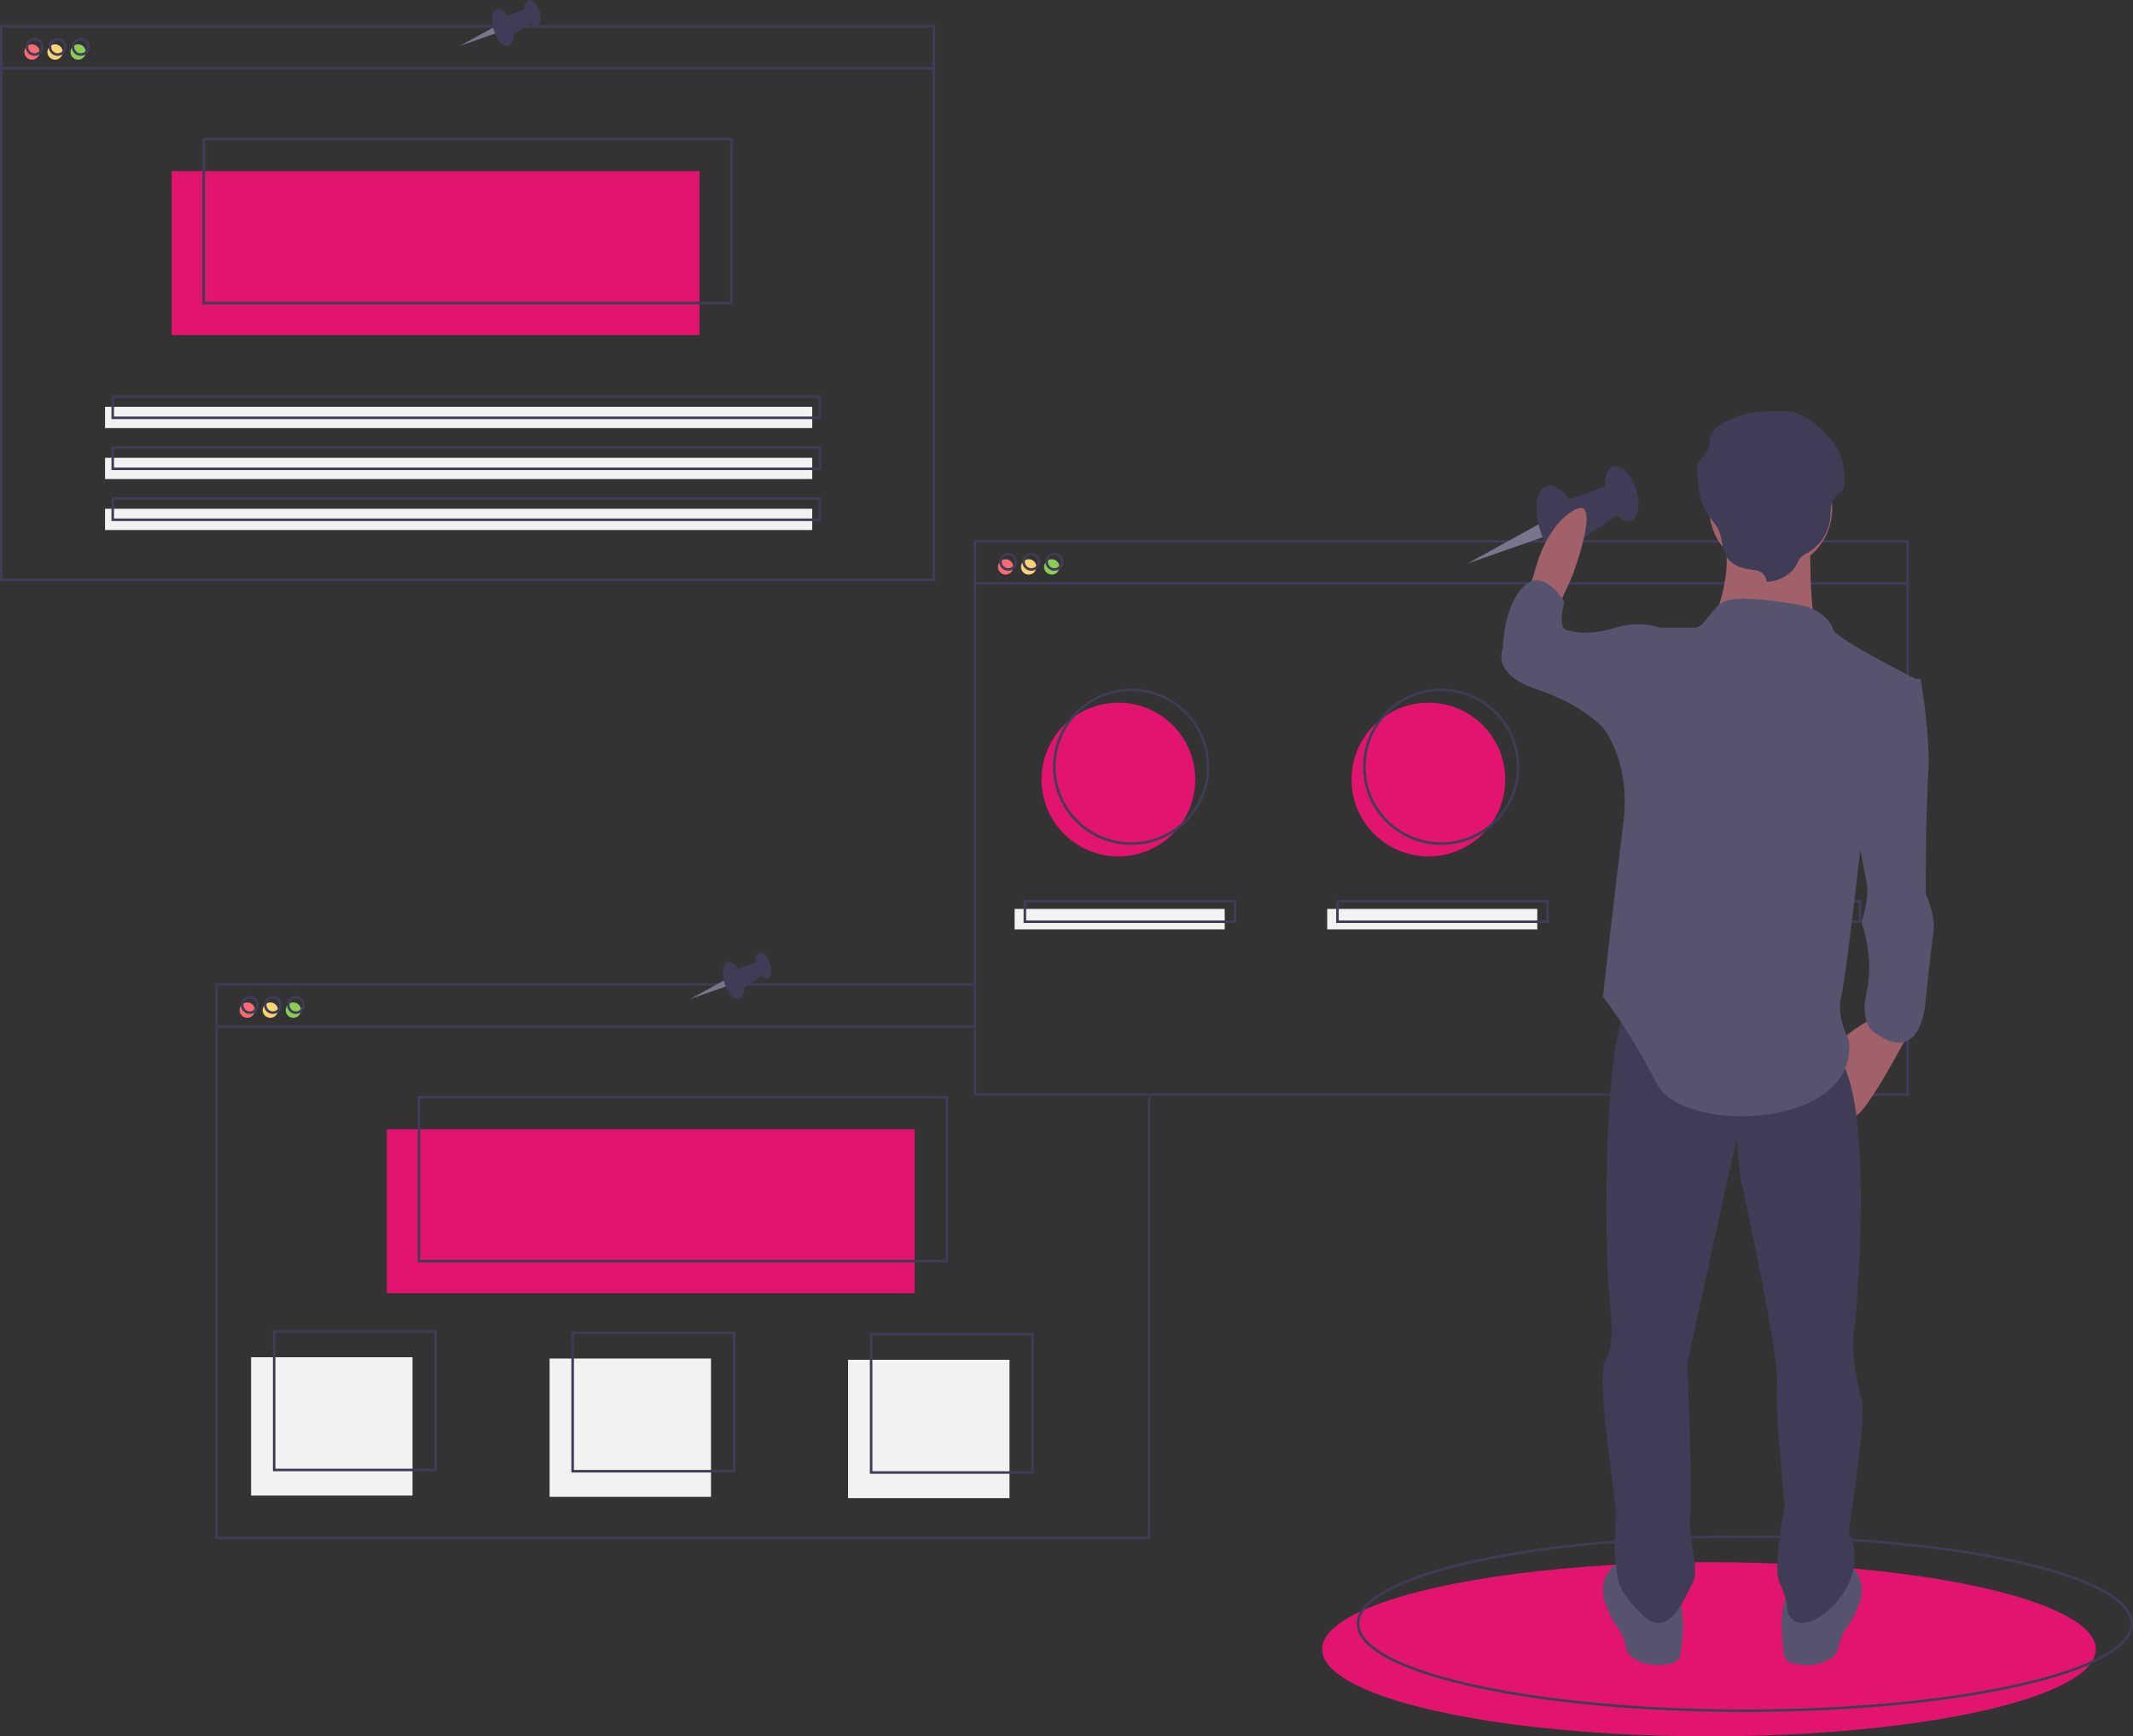 <?xml version="1.0" encoding="utf-8"?>
<!-- Generator: Adobe Illustrator 27.0.0, SVG Export Plug-In . SVG Version: 6.00 Build 0)  -->
<svg version="1.1" id="e66cdcae-b662-46fb-b424-18ba1a805fb0"
	 xmlns="http://www.w3.org/2000/svg" xmlns:xlink="http://www.w3.org/1999/xlink" x="0px" y="0px" viewBox="0 0 832.5 677.8"
	 style="enable-background:new 0 0 832.5 677.8;" xml:space="preserve">
<rect x="0" y="0" width="832.5" height="677.8" fill="#333333" stroke="none"/>
<style type="text/css">
	.st0{fill:#E1146E;}
	.st1{fill:none;stroke:#3F3D56;stroke-miterlimit:10;}
	.st2{fill:#4285F4;}
	.st3{fill:#F86B75;}
	.st4{fill:#FAD375;}
	.st5{fill:#8BCC55;}
	.st6{fill:#F2F2F2;}
	.st7{fill:#79758C;}
	.st8{fill:#3F3D56;}
	.st9{fill:#A0616A;}
	.st10{fill:#55536E;}
</style>
<ellipse class="st0" cx="667" cy="643.8" rx="151" ry="34"/>
<ellipse class="st1" cx="681" cy="633.8" rx="151" ry="34"/>
<circle class="st0" cx="436.5" cy="304.3" r="30"/>
<circle class="st0" cx="557.5" cy="304.3" r="30"/>
<circle class="st2" cx="678.5" cy="304.3" r="30"/>
<circle class="st3" cx="12.5" cy="20.3" r="3"/>
<circle class="st4" cx="21.5" cy="20.3" r="3"/>
<circle class="st5" cx="30.5" cy="20.3" r="3"/>
<rect x="67" y="66.8" class="st0" width="206" height="64"/>
<rect x="0.5" y="10.3" class="st1" width="364" height="216"/>
<line class="st1" x1="0.5" y1="26.7" x2="364.5" y2="26.7"/>
<circle class="st1" cx="13.5" cy="18.3" r="3"/>
<circle class="st1" cx="22.5" cy="18.3" r="3"/>
<circle class="st1" cx="31.5" cy="18.3" r="3"/>
<rect x="79.5" y="54.3" class="st1" width="206" height="64"/>
<rect x="41" y="158.8" class="st6" width="276" height="8.3"/>
<rect x="41" y="178.7" class="st6" width="276" height="8.3"/>
<rect x="41" y="198.6" class="st6" width="276" height="8.3"/>
<rect x="44" y="154.8" class="st1" width="276" height="8.3"/>
<rect x="44" y="174.7" class="st1" width="276" height="8.3"/>
<rect x="44" y="194.6" class="st1" width="276" height="8.3"/>
<circle class="st3" cx="96.5" cy="394.3" r="3"/>
<circle class="st4" cx="105.5" cy="394.3" r="3"/>
<circle class="st5" cx="114.5" cy="394.3" r="3"/>
<rect x="151" y="440.8" class="st0" width="206" height="64"/>
<polyline class="st1" points="448.5,428.3 448.5,600.3 84.5,600.3 84.5,384.3 380.5,384.3 "/>
<line class="st1" x1="84.5" y1="400.7" x2="381" y2="400.7"/>
<circle class="st1" cx="97.5" cy="392.3" r="3"/>
<circle class="st1" cx="106.5" cy="392.3" r="3"/>
<circle class="st1" cx="115.5" cy="392.3" r="3"/>
<rect x="163.5" y="428.3" class="st1" width="206" height="64"/>
<circle class="st3" cx="392.5" cy="221.3" r="3"/>
<circle class="st4" cx="401.5" cy="221.3" r="3"/>
<circle class="st5" cx="410.5" cy="221.3" r="3"/>
<rect x="380.5" y="211.3" class="st1" width="364" height="216"/>
<line class="st1" x1="380.5" y1="227.7" x2="744.5" y2="227.7"/>
<circle class="st1" cx="393.5" cy="219.3" r="3"/>
<circle class="st1" cx="402.5" cy="219.3" r="3"/>
<circle class="st1" cx="411.5" cy="219.3" r="3"/>
<circle class="st1" cx="441.5" cy="299.3" r="30"/>
<circle class="st1" cx="562.5" cy="299.3" r="30"/>
<circle class="st1" cx="683.5" cy="299.3" r="30"/>
<rect x="396" y="354.8" class="st6" width="82" height="8"/>
<rect x="518" y="354.8" class="st6" width="82" height="8"/>
<rect x="640" y="354.8" class="st6" width="82" height="8"/>
<rect x="400" y="351.8" class="st1" width="82" height="8"/>
<rect x="522" y="351.8" class="st1" width="82" height="8"/>
<rect x="644" y="351.8" class="st1" width="82" height="8"/>
<rect x="98" y="529.8" class="st6" width="63" height="54"/>
<rect x="214.5" y="530.3" class="st6" width="63" height="54"/>
<rect x="331" y="530.8" class="st6" width="63" height="54"/>
<rect x="107" y="519.8" class="st1" width="63" height="54"/>
<rect x="223.5" y="520.3" class="st1" width="63" height="54"/>
<rect x="340" y="520.8" class="st1" width="63" height="54"/>
<polygon class="st7" points="600.8,204.5 572.7,220 602.7,209.5 "/>
<ellipse transform="matrix(0.951 -0.309 0.309 0.951 -33.497 198.014)" class="st8" cx="608.6" cy="204.8" rx="7.8" ry="15.8"/>
<ellipse transform="matrix(0.951 -0.309 0.309 0.951 -28.588 204.965)" class="st8" cx="633" cy="192.8" rx="5.9" ry="11.1"/>
<polygon class="st8" points="610.4,195.7 629,189 632.9,199.9 614.9,212.1 "/>
<path class="st9" d="M608.6,236l5-11c0,0,12-32,1-26s-15,22-15,22l-3,10L608.6,236z"/>
<path class="st9" d="M745.6,402c0,0-17,33-22,34s-5-30-5-30s10-9,14-8S745.6,402,745.6,402z"/>
<path class="st10" d="M720.6,610c0,0,9,5,5,16s-6,8-8,17s-20,8-21,4s-3-20,2-26S720.6,610,720.6,610z"/>
<path class="st10" d="M631.6,610c0,0-9,5-5,16s6,8,8,17s20,8,21,4s3-20-2-26S631.6,610,631.6,610z"/>
<path class="st8" d="M715.6,410c0,0,8,5,10,36s-1,66-2,74s1,20,3,26s-5,52-5,52c3,6.3,3,13.7,0,20c-5,11-20,22-24,11
	c-0.2-3.8-1.2-7.6-3-11c-3-6,2-30,2-30s-4-38-3-48s-12-69-14-79s-1-18-2-15s-19,86-19,86s2,53,1,60s4,21,1,26s-9,23-20,12
	s-9-15-10-20s0-11,0-19s-8-53-4-60s2-16,1-32s-2-93,8-107S715.6,410,715.6,410z"/>
<circle class="st9" cx="691.1" cy="198.5" r="24"/>
<path class="st9" d="M706.6,208c0,0-1,36,4,42s-43-5-43-5s11-23,4-38S706.6,208,706.6,208z"/>
<path class="st10" d="M715.6,246c0,0-2-8-14-10s-26.2-4-30.6,0s-6.4,9-9.4,9h-14l-22,39c0,0,11,13,8,37s-8,68-8,68
	c8,10.7,15,22.1,21,34c10,20,79,18,75-17c0,0-5-9-3-17s8-62,8-62l23-61C749.6,266,717.6,250,715.6,246z"/>
<path class="st10" d="M742.6,265h7c0,0,4,23,3,37s-1,47-1,47s4,8,3,15s-3,26-3,26s-1,27-20,13c0,0-6-3-3-16s-2-27-2-27s3-9,2-15
	s-5-25-5-25L742.6,265z"/>
<path class="st10" d="M652.6,248l-5-3c0,0-7-3-17,0s-15,2-19,1s-1-11-1-11s-8-14-16-6s-8,24-8,24s-5,10,13,16s26,15,26,15h20
	L652.6,248z"/>
<path class="st8" d="M689.5,227.1c-0.1-1.8-1.2-3.4-2.9-4.1c-1.1-0.4-2.3-0.6-3.4-0.7c-3.4-0.4-6.9-1.7-8.9-4.3
	c-2.6-3.5-1.9-8.3-4-12.1c-1-1.5-2.1-2.9-3.2-4.2c-3.7-4.9-4.3-11.3-4.7-17.3c-0.2-1.2,0-2.5,0.4-3.6c0.6-1,1.4-2,2.3-2.8
	c1.5-1.7,2.3-4,2.3-6.2c-0.1-4.7,6.5-7.8,11.3-9.4s9.8-1.9,14.8-1.9c2.9,0,5.9,0,8.5,1c1.5,0.7,3,1.5,4.3,2.5
	c5.6,4.1,10.8,9.1,12.6,15.4c0.7,2.9,1.1,5.9,1,8.8c0.1,0.9,0,1.9-0.4,2.7c-0.7,1.3-2.2,2.1-3.3,3.2c-1.9,2.1-1.6,5.2-1.8,7.9
	c-0.6,5.8-3.9,10.9-8.9,13.8c-1,0.5-2,1.2-2.8,1.9c-0.6,0.8-1.1,1.7-1.5,2.7C699.1,224.4,694.1,227,689.5,227.1z"/>
<polygon class="st7" points="192.6,10.7 179.3,18 193.5,13 "/>
<ellipse transform="matrix(0.951 -0.309 0.309 0.951 6.261 61.166)" class="st8" cx="196.3" cy="10.8" rx="3.7" ry="7.5"/>
<ellipse transform="matrix(0.951 -0.309 0.309 0.951 8.591 64.466)" class="st8" cx="207.9" cy="5.1" rx="2.8" ry="5.3"/>
<polygon class="st8" points="197.1,6.5 206,3.3 207.9,8.5 199.3,14.3 "/>
<polygon class="st7" points="282.6,382.7 269.3,390 283.5,385 "/>
<ellipse transform="matrix(0.951 -0.309 0.309 0.951 -104.256 107.165)" class="st8" cx="286.3" cy="382.8" rx="3.7" ry="7.5"/>
<ellipse transform="matrix(0.951 -0.309 0.309 0.951 -101.925 110.464)" class="st8" cx="297.9" cy="377.1" rx="2.8" ry="5.3"/>
<polygon class="st8" points="287.1,378.5 296,375.3 297.9,380.5 289.3,386.3 "/>
</svg>
